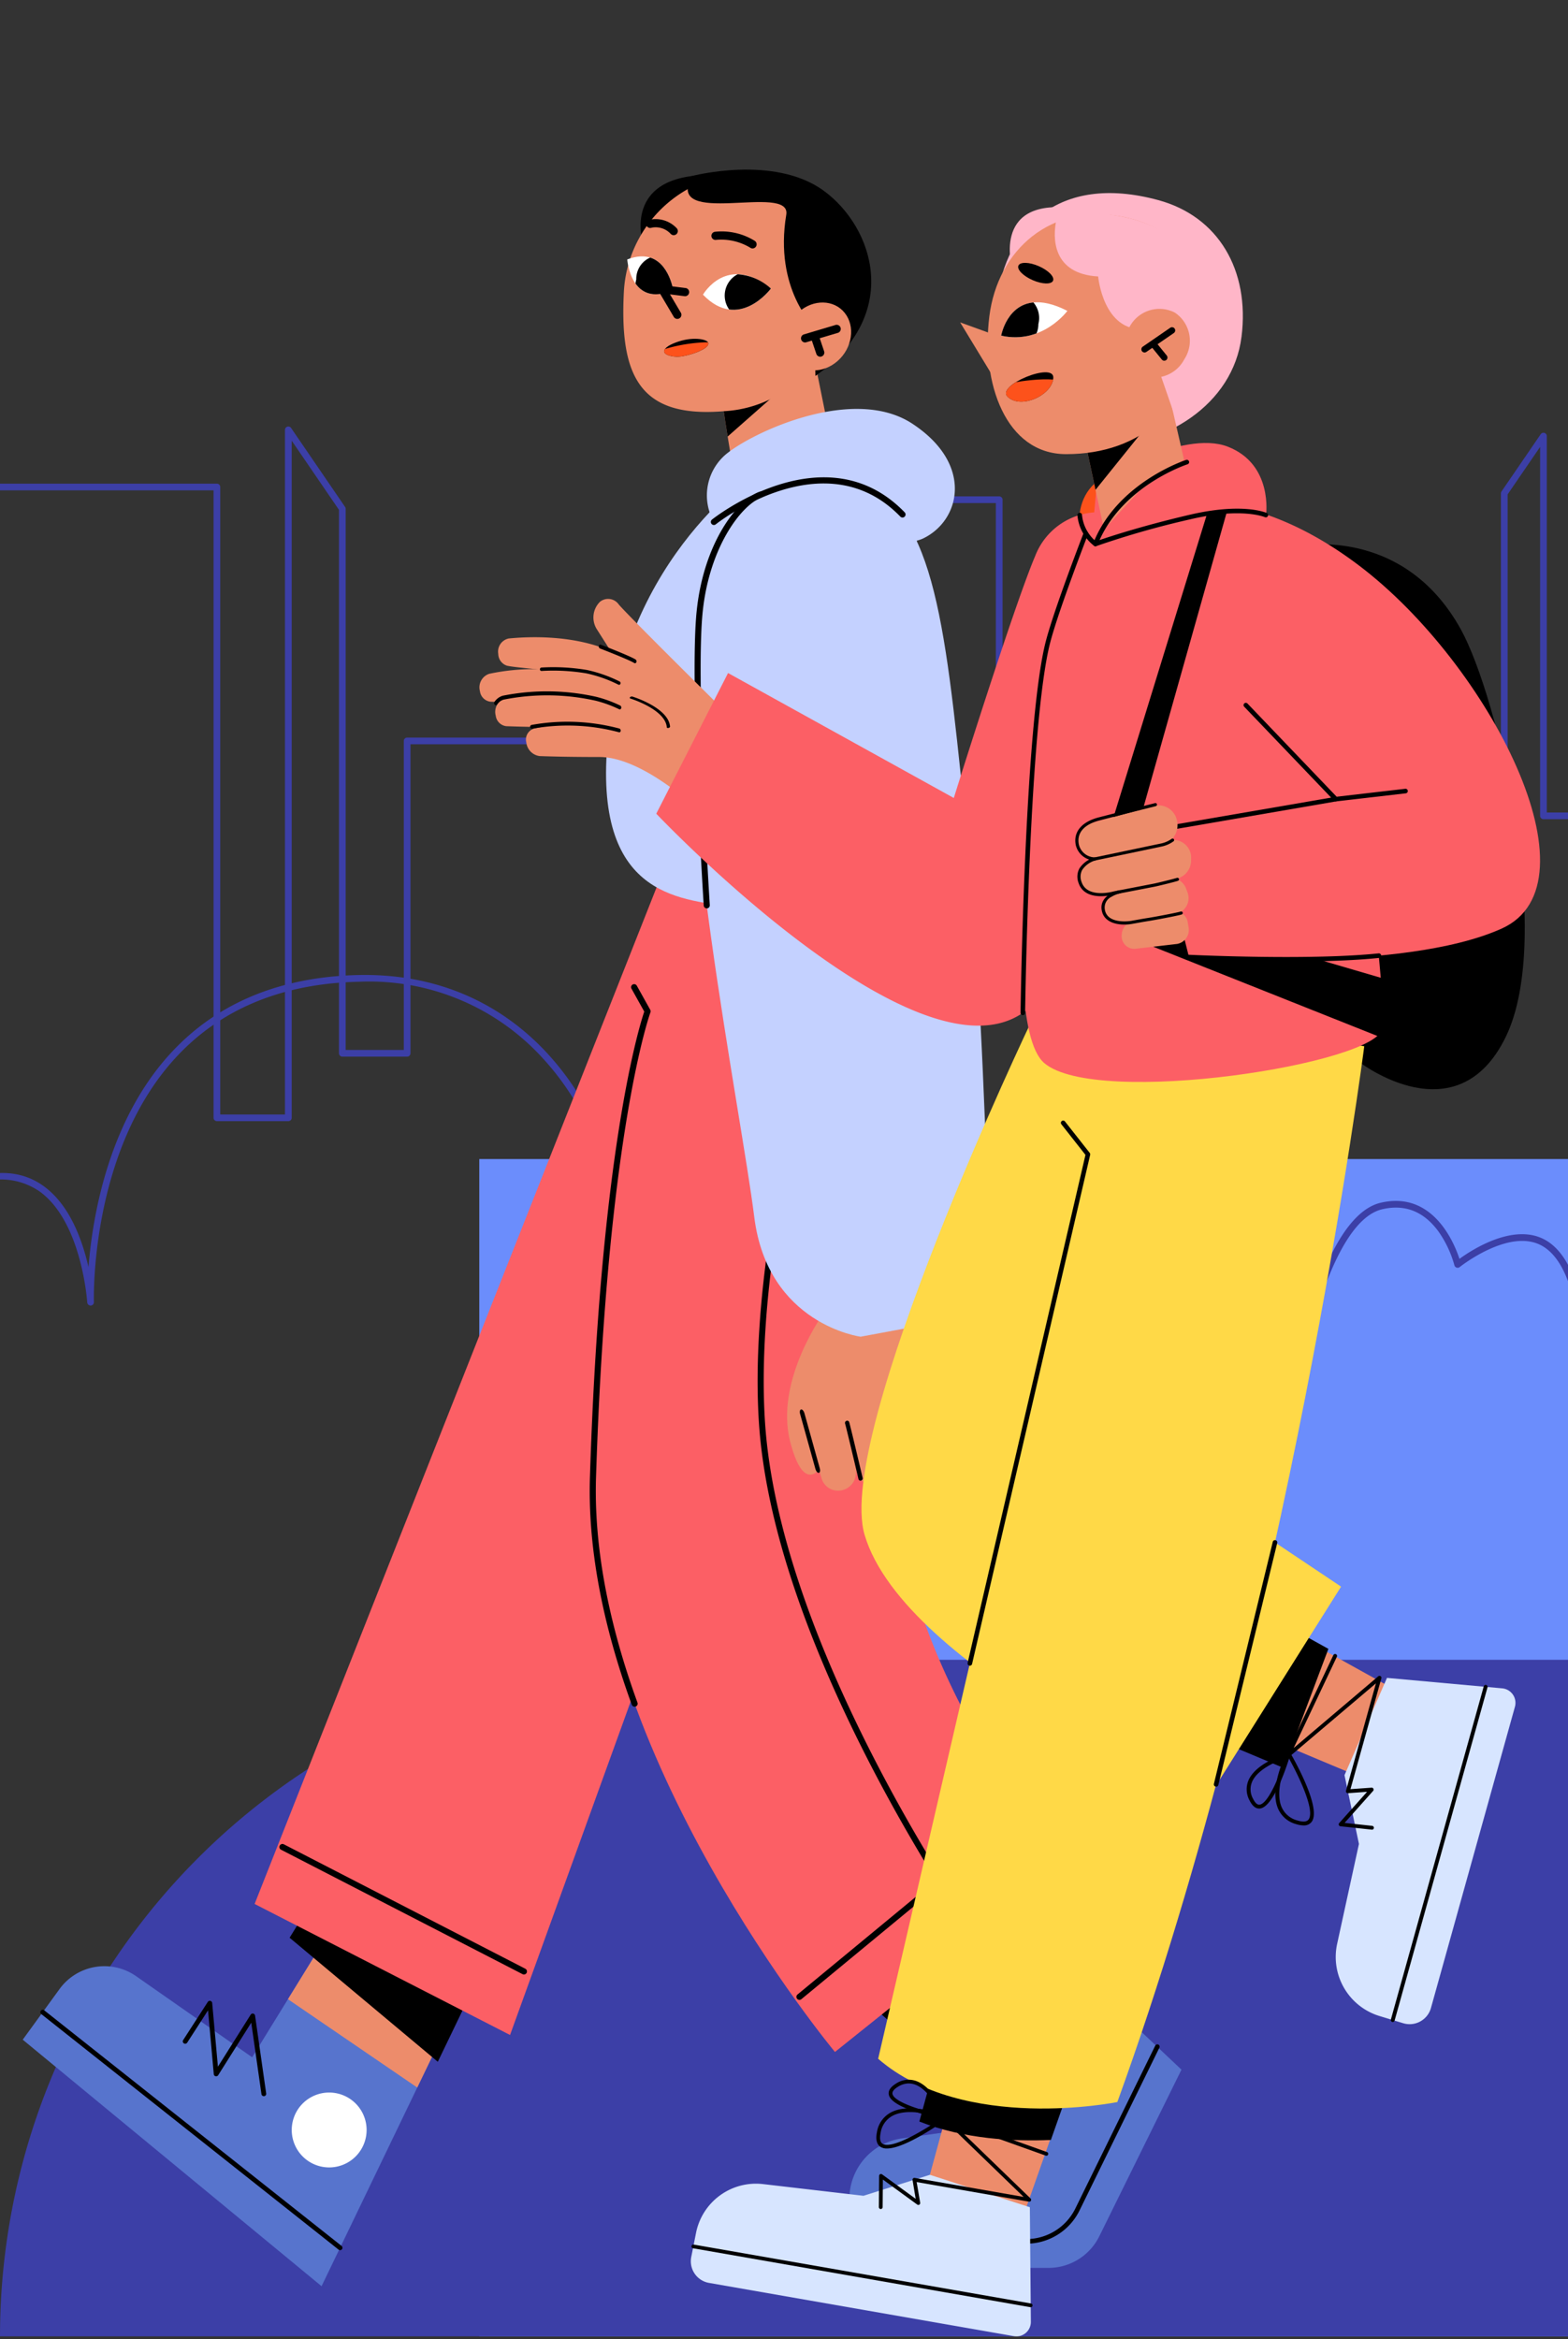 <svg xmlns="http://www.w3.org/2000/svg" xmlns:xlink="http://www.w3.org/1999/xlink" width="228" height="340" viewBox="0 0 228 340">
  <rect x="0" y="0" width="228" height="340" fill="#333333" stroke="none"/>
  <defs>
    <clipPath id="clip-path">
      <rect id="Rectangle_44928" data-name="Rectangle 44928" width="228" height="340" transform="translate(1105 925.602)" fill="#fff" stroke="#707070" stroke-width="1"/>
    </clipPath>
    <clipPath id="clip-path-2">
      <rect id="Rectangle_45292" data-name="Rectangle 45292" width="234.211" height="156.092" fill="#3c3fa7"/>
    </clipPath>
    <clipPath id="clip-path-3">
      <rect id="Rectangle_45288" data-name="Rectangle 45288" width="220.63" height="314.957" fill="none"/>
    </clipPath>
    <clipPath id="clip-path-4">
      <path id="Path_183365" data-name="Path 183365" d="M135.969,19.223s-4.656,6.307-9.876.891a6.166,6.166,0,0,1,4.929-2.977,7.974,7.974,0,0,1,4.947,2.085" transform="translate(-126.093 -17.138)" fill="none"/>
    </clipPath>
    <clipPath id="clip-path-5">
      <path id="Path_183367" data-name="Path 183367" d="M148.79,19.115c-6.173,2.708-6.682-4.452-6.682-4.452a5.976,5.976,0,0,1,2.154-.449c3.8,0,4.527,4.9,4.527,4.9" transform="translate(-142.108 -14.214)" fill="none"/>
    </clipPath>
    <clipPath id="clip-path-7">
      <path id="Path_183370" data-name="Path 183370" d="M142.692,28.19c.687.983-3.259,2.205-4.535,2.136-2.2-.119-2.57-1.147-.114-2.068a7.985,7.985,0,0,1,2.782-.537,2.72,2.72,0,0,1,1.866.469" transform="translate(-136.349 -27.721)" fill="none"/>
    </clipPath>
    <clipPath id="clip-path-9">
      <path id="Path_183449" data-name="Path 183449" d="M87.113,22.991s-3.62,4.934-9.618,3.6c0,0,.849-4.854,5.234-4.854a9.748,9.748,0,0,1,4.383,1.255" transform="translate(-77.495 -21.736)" fill="none"/>
    </clipPath>
    <clipPath id="clip-path-11">
      <path id="Path_183467" data-name="Path 183467" d="M86.675,34C86.56,36.543,81.9,38.669,80,36.741c-1.238-1.258,3.311-3.524,5.528-3.524.7,0,1.17.228,1.145.788" transform="translate(-79.792 -33.217)" fill="none"/>
    </clipPath>
  </defs>
  <g id="_6" data-name="6" transform="translate(-1105 -925.602)" clip-path="url(#clip-path)">
    <g id="Group_174179" data-name="Group 174179" transform="translate(1101.516 950.258)">
      <g id="Group_174173" data-name="Group 174173" transform="translate(3.484 143.822)">
        <rect id="Rectangle_44927" data-name="Rectangle 44927" width="172.683" height="171.134" transform="translate(69.693)" fill="#6b8dfc"/>
        <path id="Rectangle_44926" data-name="Rectangle 44926" d="M98.344,0H242.376a0,0,0,0,1,0,0V98.344a0,0,0,0,1,0,0H0a0,0,0,0,1,0,0v0A98.344,98.344,0,0,1,98.344,0Z" transform="translate(0 72.79)" fill="#3c3fa7"/>
      </g>
      <g id="Group_175033" data-name="Group 175033" transform="translate(0 37.344)">
        <g id="Group_175032" data-name="Group 175032" clip-path="url(#clip-path-2)">
          <path id="Path_183468" data-name="Path 183468" d="M45.409,100.968H35.023a.486.486,0,0,1-.486-.486V9.278H.486a.486.486,0,0,1,0-.973H35.023a.486.486,0,0,1,.486.486V100h9.413V.487A.486.486,0,0,1,45.81.212L53.664,11.69a.484.484,0,0,1,.085.274V90.62H62.2V45.7a.487.487,0,0,1,.486-.486h52.2V10.637a.486.486,0,0,1,.486-.486h33.406a.486.486,0,0,1,.486.486v62.2h43.711V34.158a.486.486,0,0,1,.486-.486h20.447a.486.486,0,0,1,.486.486V50h7.336V9.714a.485.485,0,0,1,.085-.274l5.7-8.324a.486.486,0,0,1,.888.274V56.106h5.326a.486.486,0,1,1,0,.973h-5.813a.486.486,0,0,1-.486-.486V2.961l-4.723,6.9v40.62a.486.486,0,0,1-.486.486h-8.309a.486.486,0,0,1-.486-.486V34.644H193.946V73.323a.486.486,0,0,1-.486.486H148.776a.486.486,0,0,1-.486-.486v-62.2H115.856V45.7a.486.486,0,0,1-.486.486h-52.2v44.92a.486.486,0,0,1-.486.486H53.262a.487.487,0,0,1-.486-.486V12.115L45.9,2.059v98.423a.486.486,0,0,1-.486.486" transform="translate(0 0)" fill="#3c3fa7"/>
          <path id="Path_183469" data-name="Path 183469" d="M152.193,239.807h-.023a.487.487,0,0,1-.463-.509c.962-20.482-2.364-33.074-9.883-37.425-3.935-2.276-8.33-1.744-11.325-.9a23.763,23.763,0,0,0-5.685,2.449.487.487,0,0,1-.745-.465,46.052,46.052,0,0,0-.719-13.108c-1.893-8.9-6.435-14.212-13.5-15.8-4.582-1.027-8.515-.454-11.693,1.7-5.907,4.011-7.266,12.211-7.279,12.293a.486.486,0,0,1-.942.079,38.181,38.181,0,0,0-7.32-11.863A34.117,34.117,0,0,0,55.6,164.909c-10.967.249-19.818,3.867-26.308,10.754-12.813,13.6-12.162,35.593-12.153,35.813a.487.487,0,0,1-.463.5.5.5,0,0,1-.509-.456c-.007-.116-.776-11.65-6.881-16.1a9.927,9.927,0,0,0-8.678-1.308.486.486,0,0,1-.241-.943c3.674-.941,6.868-.448,9.495,1.466,2.73,1.99,4.786,5.433,6.108,10.233.143.521.27,1.029.382,1.516.593-7.478,2.967-21.559,12.229-31.39,6.676-7.086,15.759-10.809,27-11.064,13.976-.3,22.823,6.193,27.787,11.712a40.249,40.249,0,0,1,6.9,10.673c.708-2.7,2.66-8.183,7.344-11.365,3.407-2.316,7.6-2.938,12.452-1.849,15.807,3.544,15.361,24.31,15.051,29.017,2.536-1.394,10.383-5.034,17.194-1.1,7.863,4.545,11.353,17.436,10.373,38.315a.486.486,0,0,1-.485.464" transform="translate(0 -84.201)" fill="#3c3fa7"/>
          <path id="Path_183470" data-name="Path 183470" d="M355,274.977h-.017a.485.485,0,0,1-.47-.5,61.709,61.709,0,0,1,2.042-12.894c2.437-8.633,6.621-13.344,12.1-13.626a3.868,3.868,0,0,1,2.957,1.1c1.445,1.376,2.137,3.8,2.467,5.832,1.473-6.822,5.419-21.581,12.27-23.177,7.56-1.763,10.671,5.78,11.45,8.157,1.871-1.357,7.882-5.239,12.4-2.79,6.038,3.274,6.108,15.937,6.108,16.474a.486.486,0,0,1-.973,0c0-.126-.068-12.621-5.6-15.619-4.734-2.567-11.823,3.067-11.895,3.125a.487.487,0,0,1-.778-.265,15.779,15.779,0,0,0-2.273-4.845c-2.13-2.957-4.894-4.064-8.218-3.29-8.124,1.894-12.153,25.547-12.193,25.786a.486.486,0,0,1-.966-.081c0-.062-.02-6.274-2.469-8.6a2.872,2.872,0,0,0-2.236-.837c-12.257.628-13.212,25.33-13.221,25.58a.486.486,0,0,1-.485.47" transform="translate(-182.098 -118.884)" fill="#3c3fa7"/>
        </g>
      </g>
      <g id="Group_175031" data-name="Group 175031" transform="translate(6.79)">
        <g id="Group_175014" data-name="Group 175014" transform="translate(0)">
          <g id="Group_175013" data-name="Group 175013" clip-path="url(#clip-path-3)">
            <path id="Path_183351" data-name="Path 183351" d="M135.608,10.814S132.316.467,146.081.9Z" transform="translate(-45.427 -0.1)"/>
            <path id="Path_183352" data-name="Path 183352" d="M114.866,36.83c-.418-.85,1.821,12.063,1.821,12.063l15.151.191L127.81,29.155Z" transform="translate(-13.046 -3.294)" fill="#ed8c6b"/>
            <path id="Path_183353" data-name="Path 183353" d="M130.977,29.962,119.24,36.92c-.2-.4.2,2.307.68,5.261l12.412-10.937Z" transform="translate(-17.42 -3.385)"/>
            <path id="Path_183354" data-name="Path 183354" d="M128.795,2.078a18.214,18.214,0,0,0-11.358,16.04c-.611,12.223,2.375,18.248,14.567,17.231A17.483,17.483,0,0,0,146.565,26l-.841-12.112L140.244,2.34Z" transform="translate(-30.034 -0.234)" fill="#ed8c6b"/>
            <path id="Path_183355" data-name="Path 183355" d="M126.093,20.115s3.461-6.056,9.876-.892c0,0-4.657,6.309-9.876.892" transform="translate(-27.181 -1.936)" fill="#fff"/>
            <path id="Path_183356" data-name="Path 183356" d="M148.79,19.115s-.988-6.66-6.681-4.452c0,0,.51,7.16,6.681,4.452" transform="translate(-54.208 -1.605)" fill="#fff"/>
            <path id="Path_183357" data-name="Path 183357" d="M142.213,23.839a.6.6,0,0,0,.514-.9l-1.581-2.672,2.182.275a.6.6,0,0,0,.149-1.183l-3.388-.428a.592.592,0,0,0-.574.264.6.6,0,0,0-.015.632l2.2,3.719a.6.6,0,0,0,.514.293" transform="translate(-47.031 -2.138)"/>
            <path id="Path_183358" data-name="Path 183358" d="M134.412,12.6a.6.6,0,0,0,.29-1.118,9.12,9.12,0,0,0-5.8-1.3.6.6,0,0,0-.468.7.6.6,0,0,0,.7.47,8.148,8.148,0,0,1,4.992,1.174.6.6,0,0,0,.29.075" transform="translate(-28.285 -1.142)"/>
            <path id="Path_183359" data-name="Path 183359" d="M145.3,10.441a.6.6,0,0,0,.442-1A4.208,4.208,0,0,0,141.789,8.2a.6.6,0,1,0,.315,1.15,2.978,2.978,0,0,1,2.755.9.6.6,0,0,0,.439.192" transform="translate(-50.639 -0.912)"/>
            <path id="Path_183360" data-name="Path 183360" d="M123.978,6.549c.784-4.706-17.805,2.1-13.758-5.609,0,0,11.959-3.174,19.216,2.136s11.437,17.976-1.219,26.909l-.149-7.1s-5.893-5.517-4.09-16.334" transform="translate(-12.954 0.001)"/>
            <path id="Path_183361" data-name="Path 183361" d="M114.876,23.17c2.129-1.9,5.13-1.848,6.7.108s1.124,5.08-1,6.976-5.13,1.848-6.7-.107-1.124-5.081,1-6.977" transform="translate(-2.059 -2.46)" fill="#ed8c6b"/>
            <path id="Path_183362" data-name="Path 183362" d="M115.306,28a.6.6,0,0,0,.17-.025l4.541-1.352a.6.6,0,1,0-.34-1.144l-4.542,1.353a.6.6,0,0,0,.17,1.168" transform="translate(-1.56 -2.876)"/>
            <path id="Path_183363" data-name="Path 183363" d="M118.668,30.228a.6.6,0,0,0,.565-.788l-.741-2.194a.6.6,0,0,0-.757-.373.594.594,0,0,0-.373.756l.741,2.194a.6.6,0,0,0,.565.405" transform="translate(-2.705 -3.033)"/>
          </g>
        </g>
        <g id="Group_175016" data-name="Group 175016" transform="translate(98.912 15.202)">
          <g id="Group_175015" data-name="Group 175015" transform="translate(0)" clip-path="url(#clip-path-4)">
            <path id="Path_183364" data-name="Path 183364" d="M132.745,20.632a3.49,3.49,0,1,1-3.026-3.9,3.489,3.489,0,0,1,3.026,3.9" transform="translate(-122.631 -17.089)"/>
          </g>
        </g>
        <g id="Group_175018" data-name="Group 175018" transform="translate(87.901 12.609)">
          <g id="Group_175017" data-name="Group 175017" transform="translate(0)" clip-path="url(#clip-path-5)">
            <path id="Path_183366" data-name="Path 183366" d="M147.313,18.39a3.379,3.379,0,1,1-6.63-.836,3.379,3.379,0,1,1,6.63.836" transform="translate(-139.371 -14.201)"/>
          </g>
        </g>
        <g id="Group_175020" data-name="Group 175020" transform="translate(0)">
          <g id="Group_175019" data-name="Group 175019" clip-path="url(#clip-path-3)">
            <path id="Path_183368" data-name="Path 183368" d="M142.693,28.19c-.273-.391-2.192-.854-4.649.067s-2.088,1.95.114,2.068c1.276.069,5.223-1.153,4.535-2.136" transform="translate(-43.082 -3.132)"/>
          </g>
        </g>
        <g id="Group_175022" data-name="Group 175022" transform="translate(93.267 24.589)">
          <g id="Group_175021" data-name="Group 175021" transform="translate(0)" clip-path="url(#clip-path-7)">
            <path id="Path_183369" data-name="Path 183369" d="M135.175,29.845A23.669,23.669,0,0,1,142.7,28.3c3.766-.026-.708,3.162-.708,3.162l-5.805,1.4Z" transform="translate(-136.747 -27.787)" fill="#fd521b"/>
          </g>
        </g>
        <g id="Group_175024" data-name="Group 175024" transform="translate(0)">
          <g id="Group_175023" data-name="Group 175023" clip-path="url(#clip-path-3)">
            <path id="Path_183371" data-name="Path 183371" d="M240.419,294.546l-21.875,45.4-43.453-35.834,5.353-7.362a8.061,8.061,0,0,1,11.137-1.867l16.869,11.785,12.951-21Z" transform="translate(-175.092 -32.283)" fill="#5774cd"/>
            <path id="Path_183372" data-name="Path 183372" d="M75.943,277.739l31.628,29.835L95.624,331.789a8.243,8.243,0,0,1-7.391,4.6H58.784l.513-10.5a8.877,8.877,0,0,1,7.621-8.323l8.128-1.152,3.842-7.939L58.913,290.928Z" transform="translate(60.919 -31.387)" fill="#5774cd"/>
            <path id="Path_183373" data-name="Path 183373" d="M175.09,298.228l7.746-12.561,19.018,8.879-7.962,16.523Z" transform="translate(-136.527 -32.283)" fill="#ed8c6b"/>
            <path id="Path_183374" data-name="Path 183374" d="M96.736,305.182,80.5,290.929l17.03-13.189L109.9,289.4Z" transform="translate(39.326 -31.387)" fill="#ed8c6b"/>
            <path id="Path_183375" data-name="Path 183375" d="M220.61,313.955a.5.5,0,0,0,.051,0,.346.346,0,0,0,.294-.393l-1.617-11.319a.347.347,0,0,0-.637-.137l-4.765,7.562-.832-9.257a.348.348,0,0,0-.639-.157l-3.58,5.544a.347.347,0,1,0,.583.377l3.033-4.7.834,9.275a.348.348,0,0,0,.265.307.352.352,0,0,0,.375-.153l4.809-7.633,1.483,10.384a.348.348,0,0,0,.342.3" transform="translate(-185.556 -33.913)"/>
            <path id="Path_183376" data-name="Path 183376" d="M175.091,289.293l2.236-3.626L201.613,297l-4.973,10.324Z" transform="translate(-136.286 -32.283)"/>
            <path id="Path_183377" data-name="Path 183377" d="M92.92,305.458,81.231,295.193l22.537-17.453,6.123,5.775Z" transform="translate(38.689 -31.387)"/>
            <path id="Path_183378" data-name="Path 183378" d="M239.911,336.506a.347.347,0,0,0,.216-.619l-43.235-34.249a.347.347,0,1,0-.431.545L239.7,336.43a.34.34,0,0,0,.216.075" transform="translate(-193.769 -34.079)"/>
            <path id="Path_183379" data-name="Path 183379" d="M192.369,320.567a5.443,5.443,0,1,0,5.443-5.443,5.442,5.442,0,0,0-5.443,5.443" transform="translate(-153.254 -35.612)" fill="#fff"/>
            <path id="Path_183380" data-name="Path 183380" d="M71.659,306.218a5.252,5.252,0,1,0,5.252-5.252,5.252,5.252,0,0,0-5.252,5.252" transform="translate(74.906 -34.012)" fill="#fff"/>
            <path id="Path_183381" data-name="Path 183381" d="M62.713,336.207H88.774a8.633,8.633,0,0,0,7.7-4.8l11.617-23.671a.336.336,0,1,0-.6-.3L95.872,331.112a7.957,7.957,0,0,1-7.1,4.424H62.713a.335.335,0,1,0,0,.671" transform="translate(57.177 -34.723)"/>
            <path id="Path_183382" data-name="Path 183382" d="M163.21,115.924,104.164,265.2l37.142,19.047,57.379-158.567Z" transform="translate(-70.447 -13.1)" fill="#fc5f65"/>
            <path id="Path_183383" data-name="Path 183383" d="M128.213,130.553s-9.328,46.82-7.857,69.521c2.2,33.962,26.107,58.744,26.107,58.744l-34.1,27.288s-36.446-43.831-35.183-83.566c1.617-50.822,7.939-67.7,7.939-67.7l-1.951-3.5,7.7-20.8,39.675,9.116Z" transform="translate(5.739 -12.491)" fill="#fc5f65"/>
            <path id="Path_183384" data-name="Path 183384" d="M201.654,293.361a.444.444,0,0,0,.2-.837l-35.139-18.1a.443.443,0,0,0-.4.789l35.137,18.1a.439.439,0,0,0,.2.05" transform="translate(-128.773 -31.007)"/>
            <path id="Path_183385" data-name="Path 183385" d="M123.749,269.761a.443.443,0,0,0,.362-.7c-.286-.4-28.643-40.805-30.84-74.089-1.149-17.4,3.106-38.387,6.878-52.932,4.09-15.775,8.51-27.581,8.554-27.7a.443.443,0,1,0-.829-.311c-.044.118-4.479,11.958-8.582,27.778-3.789,14.611-8.063,35.7-6.906,53.223,2.214,33.536,30.714,74.137,31,74.543a.442.442,0,0,0,.362.187" transform="translate(14.664 -12.853)"/>
            <path id="Path_183386" data-name="Path 183386" d="M83.921,296.335a.441.441,0,0,0,.282-.1l33.205-27.408a.444.444,0,0,0-.565-.684l-33.2,27.407a.444.444,0,0,0,.282.786" transform="translate(29.017 -30.291)"/>
            <path id="Path_183387" data-name="Path 183387" d="M121.4,49.023S101.484,61.388,99.186,89.176c-1.888,22.819,11.489,22.356,18.633,23.631,8.2,1.464,29.18,5.681,29.18,5.681l-3.054-63.509Z" transform="translate(-14.186 -5.539)" fill="#c4d1ff"/>
            <path id="Path_183388" data-name="Path 183388" d="M96.979,55.645A7.83,7.83,0,0,1,98.3,46.2c2.928-2.928,18.554-10.741,27.537-4.835s6.967,14.084,1.576,16.672-30.429-2.389-30.429-2.389" transform="translate(3.522 -4.43)" fill="#c4d1ff"/>
            <path id="Path_183389" data-name="Path 183389" d="M103.222,151.988l.805,31.109s-7.413,9.99-5.047,19.042,5.26,2.349,5.26,2.349,14.112-4.832,16.275-9.536c.724-1.574-2.494-9.09-2.534-12.312-.028-2.161,1.043-25.8,1.043-25.8Z" transform="translate(12.628 -17.176)" fill="#ed8c6b"/>
            <path id="Path_183390" data-name="Path 183390" d="M114.993,212.9l-2.712-9.061a2.882,2.882,0,0,1,1.993-3.563,2.817,2.817,0,0,1,3.575,2.054l2.052,9.239a2.553,2.553,0,0,1-1.981,3.018,2.483,2.483,0,0,1-2.928-1.687" transform="translate(1.181 -22.619)" fill="#ed8c6b"/>
            <path id="Path_183391" data-name="Path 183391" d="M114.331,210.243l-2.607-11.013a2.6,2.6,0,0,0-2.663-1.968l-.26.01a2.69,2.69,0,0,0-2.563,3.3l2.868,11a2.622,2.622,0,0,0,3.078,1.864,2.677,2.677,0,0,0,2.147-3.2" transform="translate(12.071 -22.292)" fill="#ed8c6b"/>
            <path id="Path_183392" data-name="Path 183392" d="M105.949,210.534h0a2.262,2.262,0,0,1-2.55-1.66l-2.005-7.256a2.493,2.493,0,0,1,1.376-2.928l.553-.245a2.269,2.269,0,0,1,3.163,1.676l1.453,7.5a2.478,2.478,0,0,1-1.99,2.912" transform="translate(22.791 -22.403)" fill="#ed8c6b"/>
            <path id="Path_183393" data-name="Path 183393" d="M100.992,207.366h0a1.963,1.963,0,0,1-1.927-1.42l-1.539-6.023a1.85,1.85,0,0,1,1.447-2.225l.665-.158a1.983,1.983,0,0,1,2.465,1.549l.875,6.181a1.908,1.908,0,0,1-1.986,2.1" transform="translate(31.178 -22.317)" fill="#ed8c6b"/>
            <path id="Path_183394" data-name="Path 183394" d="M106.122,203.651a.3.3,0,0,0-.391-.189.335.335,0,0,0-.2.412c.114.359,1.242,4.7,1.822,6.948a.3.3,0,0,0,.382.218.332.332,0,0,0,.222-.4c-.068-.266-1.684-6.515-1.831-6.981l0-.008" transform="translate(19.075 -22.991)"/>
            <path id="Path_183395" data-name="Path 183395" d="M111.65,205.229a.3.3,0,0,0-.391-.187.331.331,0,0,0-.2.412c.127.4,1.326,5.44,1.943,8.051a.3.3,0,0,0,.377.226.332.332,0,0,0,.231-.395c-.074-.31-1.79-7.578-1.956-8.1l0-.008" transform="translate(8.52 -23.169)"/>
            <path id="Path_183396" data-name="Path 183396" d="M101.477,201.526a.3.3,0,0,0-.4-.186.334.334,0,0,0-.192.416c.159.465,1.014,4.19,1.443,6.1a.3.3,0,0,0,.375.231.332.332,0,0,0,.234-.393c-.051-.226-1.252-5.549-1.463-6.162h0" transform="translate(28.212 -22.75)"/>
            <path id="Path_183397" data-name="Path 183397" d="M118.676,203.651c-.1-.29-.3-.5-.459-.474s-.243.311-.152.637l2.241,8.04c.09.325.306.568.48.541s.243-.311.152-.636l-2.241-8.039q-.009-.035-.021-.069" transform="translate(-5.035 -22.96)"/>
            <path id="Path_183398" data-name="Path 183398" d="M115.281,175.342s-13.511-1.751-15.468-17.409-11.834-63.972-8.7-85.018c2.324-15.586,9.751-23.74,20.8-22.342,12.865,1.629,15.126,16.359,17.913,42.986,3.176,30.353,3.257,47.644,3.889,57.993,1.206,19.774-11.665,22.534-11.665,22.534Z" transform="translate(6.555 -5.697)" fill="#c4d1ff"/>
            <path id="Path_183399" data-name="Path 183399" d="M104.459,57.356a.44.44,0,0,0,.279-.1c.157-.127,15.809-12.52,26.829-1.122a.443.443,0,1,0,.637-.616c-11.586-11.983-27.859.917-28.023,1.048a.443.443,0,0,0,.279.789" transform="translate(-3.959 -5.698)"/>
            <path id="Path_183400" data-name="Path 183400" d="M152.335,238.515a.456.456,0,0,0,.152-.027.443.443,0,0,0,.265-.569c-4.313-11.86-6.34-22.886-6.025-32.772,1.6-50.168,7.848-67.392,7.911-67.56a.444.444,0,0,0-.028-.372l-1.951-3.5a.443.443,0,1,0-.774.431l1.855,3.326c-.695,2.046-6.389,20.186-7.9,67.646-.318,10,1.727,21.137,6.079,33.1a.444.444,0,0,0,.417.292" transform="translate(-63.365 -15.085)"/>
            <path id="Path_183401" data-name="Path 183401" d="M129.095,113.349h.029a.444.444,0,0,0,.414-.471c-.02-.326-2.084-32.569-1.03-42.661.993-9.516,5.679-15.521,8.534-16.584a.444.444,0,1,0-.31-.832c-3.152,1.174-8.063,7.325-9.1,17.325-1.063,10.166,1.006,42.484,1.026,42.81a.444.444,0,0,0,.442.415" transform="translate(-29.635 -5.963)"/>
            <path id="Path_183402" data-name="Path 183402" d="M157.959,104.982s-9.077-9.346-16.143-9.345c-4.224,0-7.065-.075-8.668-.134a2.238,2.238,0,0,1-1.943-1.96,1.681,1.681,0,0,1,1.079-2.031,31.073,31.073,0,0,1,13.607,0c6.486,1.534,16.372,10,16.372,10Z" transform="translate(-57.978 -10.255)" fill="#ed8c6b"/>
            <path id="Path_183403" data-name="Path 183403" d="M161.584,98.626s-7.665-7.876-14.732-7.876c-4.548,0-7.493-.085-9.014-.146a1.759,1.759,0,0,1-1.522-1.539,2.075,2.075,0,0,1,1.353-2.515,31.037,31.037,0,0,1,13.26.078c6.486,1.534,16.373,10,16.373,10Z" transform="translate(-67.541 -9.703)" fill="#ed8c6b"/>
            <path id="Path_183404" data-name="Path 183404" d="M164.172,94.613s-7.665-7.876-14.732-7.876c-4.55,0-7.5-.085-9.017-.147a1.754,1.754,0,0,1-1.519-1.535,2.076,2.076,0,0,1,1.354-2.518,31.016,31.016,0,0,1,13.258.078c6.486,1.534,16.373,10,16.373,10Z" transform="translate(-72.424 -9.25)" fill="#ed8c6b"/>
            <path id="Path_183405" data-name="Path 183405" d="M161.929,102.848s-16.74-19.576-23.389-20.793c-4.282-.784-8.372-.966-9.8-1.286a1.83,1.83,0,0,1-1.266-1.712,1.948,1.948,0,0,1,1.512-2.243c2.954-.293,9.336-.548,14.779,1.8,5.941,2.569,22.124,18.93,22.124,18.93Z" transform="translate(-58.328 -8.659)" fill="#ed8c6b"/>
            <path id="Path_183406" data-name="Path 183406" d="M127.8,81.328l-4.14-6.509a3.2,3.2,0,0,1,.421-4.052,1.886,1.886,0,0,1,2.726.386c1.321,1.6,17.349,17.413,17.349,17.413l7.407,11.075-20.495-9.394Z" transform="translate(-40.144 -7.949)" fill="#ed8c6b"/>
            <path id="Path_183407" data-name="Path 183407" d="M163.864,91.646a.358.358,0,0,1,.02.151c-.013.15-.122.245-.243.213a29.012,29.012,0,0,0-12.648-.51.288.288,0,0,1-.118-.546,29.367,29.367,0,0,1,12.813.514.275.275,0,0,1,.176.178" transform="translate(-76.936 -10.225)"/>
            <path id="Path_183408" data-name="Path 183408" d="M169.089,87.731a.334.334,0,0,1,.01.208.217.217,0,0,1-.3.162,17.788,17.788,0,0,0-3.366-1.232,32.335,32.335,0,0,0-13.452-.162,1.79,1.79,0,0,0-.934.71.212.212,0,0,1-.339.018.339.339,0,0,1-.036-.41,2.24,2.24,0,0,1,1.2-.89,32.778,32.778,0,0,1,13.628.166,18.233,18.233,0,0,1,3.452,1.262.294.294,0,0,1,.144.168" transform="translate(-82.076 -9.661)"/>
            <path id="Path_183409" data-name="Path 183409" d="M162.447,83.761a.277.277,0,0,1,0,.192.215.215,0,0,1-.292.131,19.4,19.4,0,0,0-4.65-1.645,29.111,29.111,0,0,0-6.538-.349.232.232,0,0,1-.228-.239.241.241,0,0,1,.216-.258,29.479,29.479,0,0,1,6.627.355,19.846,19.846,0,0,1,4.751,1.678.241.241,0,0,1,.117.135" transform="translate(-75.535 -9.215)"/>
            <path id="Path_183410" data-name="Path 183410" d="M153.589,80.156a.343.343,0,0,1,0,.241.211.211,0,0,1-.319.114c-.762-.49-4.92-2.092-4.962-2.107a.325.325,0,0,1-.175-.365.222.222,0,0,1,.293-.186c.174.067,4.246,1.635,5.049,2.151a.3.3,0,0,1,.116.153" transform="translate(-64.364 -8.796)"/>
            <path id="Path_183411" data-name="Path 183411" d="M148.467,90.6c.006.039.01.077.013.117,0,.08-.095.168-.225.2s-.239-.016-.247-.095c0-.036-.006-.073-.012-.109-.327-2.534-5.234-4.059-5.286-4.074-.1-.032-.119-.121-.04-.2a.371.371,0,0,1,.331-.087,15.282,15.282,0,0,1,2.651,1.141c1.195.662,2.636,1.732,2.814,3.111" transform="translate(-54.354 -9.756)"/>
            <path id="Path_183412" data-name="Path 183412" d="M58.35,272.9a.333.333,0,0,0,.2-.6l-3.924-2.931,7.193-2.288a.333.333,0,0,0,.049-.615l-3.332-1.67,14.605-14.006a.332.332,0,0,0,.067-.389.336.336,0,0,0-.352-.178L53.6,253.5l14.729-9.955a.332.332,0,1,0-.373-.551l-16,10.816a.333.333,0,0,0-.122.4.34.34,0,0,0,.365.2L71.9,251.059,57.735,264.641a.332.332,0,0,0,.081.538l3.023,1.514-7.031,2.235a.333.333,0,0,0-.1.585l4.441,3.319a.336.336,0,0,0,.2.066" transform="translate(101.44 -27.454)"/>
            <path id="Path_183413" data-name="Path 183413" d="M77.106,15.382S73.753,4.788,85.772,6.3Z" transform="translate(66.848 -0.695)" fill="#ffb6c8"/>
            <path id="Path_183414" data-name="Path 183414" d="M84.4,24.752c1.225-9.728-3.383-17.515-12.088-19.883C57.448.827,50.126,9.373,48.9,19.1S52.962,40.9,61.984,40.93c11.439.035,21.188-6.451,22.413-16.178" transform="translate(92.819 -0.433)" fill="#ffb6c8"/>
            <path id="Path_183415" data-name="Path 183415" d="M21.2,253.794l17.716,7.429L44.7,249.132,24.827,238.109Z" transform="translate(157.13 -26.908)" fill="#ed8c6b"/>
            <path id="Path_183416" data-name="Path 183416" d="M51.024,241.929l-6.51,17.309L34.7,255.123l2.488-10.745,6.949-6.269Z" transform="translate(138.829 -26.908)"/>
            <path id="Path_183417" data-name="Path 183417" d="M81.406,309.111,76.117,328.5l14.05,4.176L97.9,310.722Z" transform="translate(55.216 -34.932)" fill="#ed8c6b"/>
            <path id="Path_183418" data-name="Path 183418" d="M57.365,138.471s-28.676,59.96-24.287,74.748c5.814,19.589,49.814,38.459,49.814,38.459l19.465-30.943L72.553,200.8l10.229-15.737-14.6-54.451Z" transform="translate(89.339 -14.76)" fill="#ffd947"/>
            <path id="Path_183419" data-name="Path 183419" d="M76.117,318.66l2.605-9.549,20.135,1.966-3.614,10.26c-5.38.237-12.624-.116-19.126-2.677" transform="translate(54.259 -34.932)"/>
            <path id="Path_183420" data-name="Path 183420" d="M11.652,136.666S25.826,147.63,32.94,133,31.8,83.529,26.412,73.777C17.9,58.369,2.508,61.693,2.508,61.693Z" transform="translate(182.705 -6.937)"/>
            <path id="Path_183421" data-name="Path 183421" d="M66.177,62.462S62.3,54.079,68.189,50.3s6.174-1.344,6.174-1.344Z" transform="translate(88.681 -5.445)" fill="#fd521b"/>
            <path id="Path_183422" data-name="Path 183422" d="M136.176,56.213a9.93,9.93,0,0,0-10.44,6.29C122.569,69.953,113.9,97.681,113.9,97.681L81.075,79.519,70.638,99.966s37.646,39.769,53.3,28.947,12.24-72.7,12.24-72.7" transform="translate(21.484 -6.344)" fill="#fc5f65"/>
            <path id="Path_183423" data-name="Path 183423" d="M99.5,142.906S88.689,227.259,63.595,296.377c0,0-22.3,4.533-34.779-6.293L59.321,158.618l-3.591-4.559,7.064-17.067Z" transform="translate(95.568 -15.481)" fill="#ffd947"/>
            <path id="Path_183424" data-name="Path 183424" d="M29.6,74.81s-8.161,54.716-.534,61.219,48.859.067,49.151-5.129-1.17-16.2-1.17-16.2L74.6,85.749,50.312,54.457,36.748,56.288Z" transform="translate(119.479 -6.153)" fill="#fc5f65"/>
            <path id="Path_183425" data-name="Path 183425" d="M25.228,126.006,60.47,140.033l.467-8.552-32.571-9.538Z" transform="translate(137.317 -13.78)"/>
            <path id="Path_183426" data-name="Path 183426" d="M0,55.807s13.65-6.389,32.522,7.939,35.209,46.179,20.669,52.723-45.816,4.123-45.816,4.123L2.744,102.185,29.07,97.652,15.992,83.985Z" transform="translate(161.857 -6.146)" fill="#fc5f65"/>
            <path id="Path_183427" data-name="Path 183427" d="M54.736,105.976,69.157,54.894l-2.6-.527L51.029,104.709Z" transform="translate(106.211 -6.143)"/>
            <path id="Path_183428" data-name="Path 183428" d="M45.944,50.314s12.393-7.556,19.012-4.978,5.553,9.954,5.553,9.954-8.6-3.857-25.659,7.024Z" transform="translate(110.277 -5.062)" fill="#fc5f65"/>
            <path id="Path_183429" data-name="Path 183429" d="M58.372,43.515,59.953,50.9l1.181,5.522L66.291,50.8l6.474-4.548L70.51,36.431Z" transform="translate(96.089 -4.116)" fill="#ed8c6b"/>
            <path id="Path_183430" data-name="Path 183430" d="M62.233,50.66,60.7,43.514l12.138-7.083.188.82Z" transform="translate(93.758 -4.116)"/>
            <path id="Path_183431" data-name="Path 183431" d="M74.419,129.6a.333.333,0,0,0,.333-.328c.005-.419.586-42.016,3.649-53.834,1.226-4.73,5.449-15.614,5.491-15.723a.333.333,0,0,0-.621-.24c-.042.11-4.28,11.028-5.514,15.8-3.082,11.9-3.665,53.573-3.67,53.992a.333.333,0,0,0,.328.337Z" transform="translate(71.002 -6.696)"/>
            <path id="Path_183432" data-name="Path 183432" d="M45.5,124.992c4.657,0,9.614-.126,13.514-.53a.333.333,0,1,0-.069-.662c-9.54.99-25.482.3-27.65.2l-4.484-17.82,25.973-4.473a.332.332,0,0,0,.184-.557L39.886,87.484a.332.332,0,1,0-.48.459l12.646,13.215L26.34,105.585a.331.331,0,0,0-.265.409L30.706,124.4a.334.334,0,0,0,.306.251c.109.005,6.9.339,14.484.339" transform="translate(138.203 -9.874)"/>
            <path id="Path_183433" data-name="Path 183433" d="M22.015,103.3l.038,0,10.139-1.173a.332.332,0,0,0,.292-.368.327.327,0,0,0-.368-.292l-10.139,1.173a.332.332,0,0,0,.038.663" transform="translate(168.912 -11.466)"/>
            <path id="Path_183434" data-name="Path 183434" d="M75.136,61.1a.333.333,0,0,0,.2-.6,5.721,5.721,0,0,1-2.152-3.956.332.332,0,0,0-.663.035,6.288,6.288,0,0,0,2.426,4.462.337.337,0,0,0,.194.062" transform="translate(80.841 -6.353)"/>
            <path id="Path_183435" data-name="Path 183435" d="M44.879,60.117A.354.354,0,0,0,45,60.1a127.51,127.51,0,0,1,13.685-3.9c7.509-1.762,10.835-.312,10.867-.3a.333.333,0,0,0,.279-.6c-.139-.064-3.529-1.569-11.3.254-6.755,1.584-11.364,3.088-13.052,3.669,3.581-8.008,12.719-11,12.813-11.026a.333.333,0,0,0-.2-.634c-.1.032-10.051,3.28-13.519,12.1a.332.332,0,0,0,.31.454" transform="translate(111.098 -5.372)"/>
            <path id="Path_183436" data-name="Path 183436" d="M61.29,106.755l9.038-2.486a2.742,2.742,0,0,1,3.384,2.113,2.941,2.941,0,0,1-2.217,3.554l-9.177,1.815a2.433,2.433,0,0,1-2.848-2.085,2.6,2.6,0,0,1,1.819-2.91" transform="translate(94.121 -11.772)" fill="#ed8c6b"/>
            <path id="Path_183437" data-name="Path 183437" d="M60.246,117.8l10.948-2.326a2.708,2.708,0,0,0,2.08-2.633l.005-.263a2.58,2.58,0,0,0-3.095-2.68l-10.953,2.59a2.739,2.739,0,0,0-2,3.056,2.552,2.552,0,0,0,3.016,2.257" transform="translate(96.611 -12.411)" fill="#ed8c6b"/>
            <path id="Path_183438" data-name="Path 183438" d="M57.633,120.511h0a2.362,2.362,0,0,1,1.772-2.53l7.229-1.825a2.362,2.362,0,0,1,2.794,1.473l.208.565a2.362,2.362,0,0,1-1.822,3.147L60.377,122.6a2.362,2.362,0,0,1-2.744-2.09" transform="translate(99.737 -13.118)" fill="#ed8c6b"/>
            <path id="Path_183439" data-name="Path 183439" d="M57.6,124.941h0a2.046,2.046,0,0,1,1.5-1.906l5.994-1.387a1.764,1.764,0,0,1,2.1,1.524l.117.676a2.066,2.066,0,0,1-1.657,2.447l-6.112.71a1.838,1.838,0,0,1-1.943-2.064" transform="translate(102.206 -13.742)" fill="#ed8c6b"/>
            <path id="Path_183440" data-name="Path 183440" d="M73.2,109.712l-.008-.01a.227.227,0,0,0-.32-.027,4.081,4.081,0,0,1-1.476.655l-9.694,2.031a3.886,3.886,0,0,0-2.233,1.622,2.547,2.547,0,0,0-.12,2.079c.934,2.846,5.019,1.746,5.274,1.674l5.8-1.12c.436-.085,2.784-.655,3.376-.844a.227.227,0,0,0-.137-.433c-.582.185-2.9.747-3.324.83l-5.806,1.123-.022.005c-.039.012-3.9,1.128-4.725-1.377a2.111,2.111,0,0,1,.088-1.722,3.467,3.467,0,0,1,1.939-1.4l9.68-2.029a4.486,4.486,0,0,0,1.679-.752.228.228,0,0,0,.035-.31" transform="translate(94.172 -12.388)"/>
            <path id="Path_183441" data-name="Path 183441" d="M70.345,121.266a.227.227,0,0,0-.25-.079c-.575.183-4.137.845-4.737.93-.561.081-2.383.414-2.461.428-.034.006-3.43.586-3.835-1.606a1.736,1.736,0,0,1,.949-1.883,4.4,4.4,0,0,1,1.29-.516.227.227,0,1,0-.088-.445c-1.048.206-2.939,1.082-2.6,2.927.39,2.11,3.025,2.212,4.364,1.971.02,0,1.891-.346,2.444-.426s4.183-.749,4.809-.948a.226.226,0,0,0,.113-.353" transform="translate(98.284 -13.345)"/>
            <path id="Path_183442" data-name="Path 183442" d="M74.629,103.9a.227.227,0,0,0-.236-.083c-.059.015-5.843,1.462-8.191,2.072-2.475.644-3.694,2.093-3.346,3.976a2.905,2.905,0,0,0,2.814,2.289.227.227,0,0,0,0-.454,2.413,2.413,0,0,1-2.37-1.918c-.3-1.642.766-2.869,3.014-3.454,2.346-.61,8.128-2.057,8.187-2.07a.228.228,0,0,0,.165-.276.235.235,0,0,0-.039-.082" transform="translate(90.255 -11.731)"/>
            <path id="Path_183443" data-name="Path 183443" d="M86.368,25.616c1.216-9.658-2.278-16.156-10.888-17.9C64.848,5.57,57.115,12.493,55.9,22.149s2.369,20.03,11.154,20.035c11.136.007,18.1-6.911,19.316-16.569" transform="translate(84.652 -0.827)" fill="#ed8c6b"/>
            <path id="Path_183444" data-name="Path 183444" d="M77.5,26.59s1.368-7.83,9.618-3.6c0,0-3.62,4.934-9.618,3.6" transform="translate(64.781 -2.456)" fill="#fff"/>
            <path id="Path_183445" data-name="Path 183445" d="M89.641,25.034,94.2,26.686l.25,6.263Z" transform="translate(46.666 -2.828)" fill="#ed8c6b"/>
            <path id="Path_183446" data-name="Path 183446" d="M64.781,7.7c8.61,1.74,12.98,8.172,11.764,17.829-.456,3.618-2.04,9.467-4.027,12.1L67.793,23.988c-6.049.449-6.768-7.649-6.768-7.649-6.686-.38-6.661-5.631-6.055-8.34,2.808-1.126,6.184-1.032,9.81-.3" transform="translate(95.35 -0.807)" fill="#ffb6c8"/>
            <path id="Path_183447" data-name="Path 183447" d="M84.866,17.874c-.244.561-1.569.526-2.96-.081s-2.319-1.552-2.074-2.114,1.569-.526,2.961.08,2.318,1.553,2.073,2.115" transform="translate(64.95 -1.726)"/>
          </g>
        </g>
        <g id="Group_175026" data-name="Group 175026" transform="translate(142.276 19.28)">
          <g id="Group_175025" data-name="Group 175025" transform="translate(0)" clip-path="url(#clip-path-9)">
            <path id="Path_183448" data-name="Path 183448" d="M82.238,23.886a3.482,3.482,0,1,0,6.852.863,3.482,3.482,0,1,0-6.852-.863" transform="translate(-83.684 -21.585)"/>
          </g>
        </g>
        <g id="Group_175028" data-name="Group 175028" transform="translate(0)">
          <g id="Group_175027" data-name="Group 175027" clip-path="url(#clip-path-3)">
            <path id="Path_183450" data-name="Path 183450" d="M58.226,25.462a4.916,4.916,0,0,1,6.6-2.106,4.916,4.916,0,0,1,1.367,6.8,4.916,4.916,0,0,1-6.6,2.1,4.916,4.916,0,0,1-1.367-6.8" transform="translate(102.7 -2.573)" fill="#ed8c6b"/>
            <path id="Path_183451" data-name="Path 183451" d="M60.275,29.5a.464.464,0,0,0,.263-.082l3.994-2.747a.463.463,0,1,0-.526-.763l-3.995,2.747a.464.464,0,0,0,.263.845" transform="translate(102.846 -2.918)"/>
            <path id="Path_183452" data-name="Path 183452" d="M63,30.966a.458.458,0,0,0,.294-.1.464.464,0,0,0,.065-.653L61.9,28.419a.464.464,0,1,0-.718.587L62.646,30.8a.46.46,0,0,0,.358.17" transform="translate(102.988 -3.192)"/>
            <path id="Path_183453" data-name="Path 183453" d="M132.773,333.317l.145,16.658a2.1,2.1,0,0,1-2.461,2.087l-44.339-7.743a3.19,3.19,0,0,1-2.581-3.763l.693-3.5a8.886,8.886,0,0,1,9.744-7.1l14.612,1.7,9.647-3.049Z" transform="translate(13.671 -37.136)" fill="#d7e5ff"/>
            <path id="Path_183454" data-name="Path 183454" d="M80.9,332.477a.272.272,0,0,0,.272-.271l.033-4.012,5,3.64a.27.27,0,0,0,.3.012.276.276,0,0,0,.126-.278l-.514-3.009,16.329,2.851a.273.273,0,0,0,.237-.464l-11.5-11.125,13.715,4.9a.273.273,0,0,0,.183-.514l-14.9-5.323a.273.273,0,0,0-.281.453l11.773,11.384-15.836-2.765a.272.272,0,0,0-.316.314L85.978,331l-4.886-3.558a.272.272,0,0,0-.433.217l-.036,4.542a.273.273,0,0,0,.271.275Z" transform="translate(43.865 -36.035)"/>
            <path id="Path_183455" data-name="Path 183455" d="M105.455,318.754a.276.276,0,0,0,.209-.1.273.273,0,0,0,.044-.273c-.067-.175-1.69-4.3-4.352-5.193a3.3,3.3,0,0,0-2.894.416c-.781.487-1.126,1.02-1.021,1.582.379,2.042,7.187,3.411,7.962,3.56a.263.263,0,0,0,.052.005m-5.1-5.185a2.629,2.629,0,0,1,.831.137c1.923.643,3.315,3.313,3.814,4.4-2.794-.59-6.8-1.833-7.021-3.022-.059-.32.2-.663.773-1.02a3.015,3.015,0,0,1,1.6-.5" transform="translate(28.49 -35.374)"/>
            <path id="Path_183456" data-name="Path 183456" d="M98.683,323.549c2.687,0,8.022-3.8,8.7-4.285a.273.273,0,0,0-.057-.474c-.209-.084-5.151-2.057-8.1-.463a3.928,3.928,0,0,0-1.995,2.847c-.21,1.063-.035,1.785.525,2.143a1.7,1.7,0,0,0,.934.232m7.955-4.428c-2.263,1.58-7.2,4.634-8.6,3.738-.352-.225-.447-.757-.282-1.578a3.394,3.394,0,0,1,1.716-2.474c2.225-1.2,5.864-.133,7.162.314" transform="translate(26.979 -35.904)"/>
            <path id="Path_183457" data-name="Path 183457" d="M132.519,349.145a.273.273,0,0,0,.047-.541L83.51,340.039a.268.268,0,0,0-.315.221.271.271,0,0,0,.221.315l49.056,8.566a.291.291,0,0,0,.047,0" transform="translate(14.049 -38.427)"/>
            <path id="Path_183458" data-name="Path 183458" d="M11.487,247.173l16.752,1.519a2.121,2.121,0,0,1,1.852,2.681L17.881,295.152a3.221,3.221,0,0,1-4.039,2.217L10.4,296.324a8.972,8.972,0,0,1-6.159-10.5l3.168-14.513-2.1-10Z" transform="translate(186.886 -27.933)" fill="#d7e5ff"/>
            <path id="Path_183459" data-name="Path 183459" d="M38.491,268.8a.282.282,0,0,0,.03-.561l-4.016-.432,4.149-4.65a.28.28,0,0,0,.043-.311.273.273,0,0,0-.272-.157l-3.067.216,4.494-16.115a.282.282,0,0,0-.453-.29l-12.3,10.429,6.279-13.265a.281.281,0,1,0-.508-.24L26.03,257.865a.281.281,0,0,0,.082.343.278.278,0,0,0,.353-.009l12.6-10.678-4.355,15.615a.286.286,0,0,0,.052.254.274.274,0,0,0,.239.1l2.774-.2-4.053,4.542a.281.281,0,0,0,.179.467l4.561.491.03,0" transform="translate(157.704 -27.491)"/>
            <path id="Path_183460" data-name="Path 183460" d="M42.81,267.559c.03,0,.062,0,.093,0,2.094-.177,4.152-6.885,4.38-7.649a.281.281,0,0,0-.345-.351c-.183.051-4.5,1.268-5.657,3.858a3.336,3.336,0,0,0,.13,2.955c.389.791.859,1.191,1.4,1.191m3.776-7.3c-.873,2.746-2.517,6.635-3.73,6.737-.32.036-.642-.266-.942-.875a2.8,2.8,0,0,1-.121-2.476c.833-1.858,3.638-2.989,4.792-3.386" transform="translate(136.974 -29.331)"/>
            <path id="Path_183461" data-name="Path 183461" d="M41.181,269.985a1.388,1.388,0,0,0,1.158-.495c1.547-1.954-2.629-9.262-3.111-10.089a.3.3,0,0,0-.249-.14.284.284,0,0,0-.243.151c-.106.2-2.582,4.971-1.275,8.1a3.966,3.966,0,0,0,2.665,2.291,3.674,3.674,0,0,0,1.056.181m-2.176-9.838c1.362,2.437,3.93,7.681,2.892,8.994-.261.326-.8.37-1.607.124a3.427,3.427,0,0,1-2.31-1.968c-.979-2.344.444-5.881,1.025-7.15" transform="translate(145.06 -29.299)"/>
            <path id="Path_183462" data-name="Path 183462" d="M8.885,297.321a.282.282,0,0,0,.271-.206l13.507-48.436a.281.281,0,1,0-.542-.151L8.614,296.964a.281.281,0,0,0,.2.346.246.246,0,0,0,.075.011" transform="translate(190.325 -28.062)"/>
            <path id="Path_183463" data-name="Path 183463" d="M43.411,260.436a.333.333,0,0,0,.323-.254l8.559-35.173a.333.333,0,1,0-.647-.158l-8.559,35.173a.332.332,0,0,0,.244.4.306.306,0,0,0,.079.01" transform="translate(130.118 -25.381)"/>
            <path id="Path_183464" data-name="Path 183464" d="M74.075,235.08a.332.332,0,0,0,.325-.257l17.169-74a.334.334,0,0,0-.063-.281l-3.589-4.559a.333.333,0,1,0-.522.412l3.49,4.433L73.752,234.672a.333.333,0,0,0,.247.4.323.323,0,0,0,.075.009" transform="translate(63.643 -17.613)"/>
            <path id="Path_183465" data-name="Path 183465" d="M86.674,34c.106-2.326-8.3,1.08-6.671,2.736,1.9,1.929,6.557-.2,6.671-2.736" transform="translate(63.18 -3.753)"/>
          </g>
        </g>
        <g id="Group_175030" data-name="Group 175030" transform="translate(142.972 29.464)">
          <g id="Group_175029" data-name="Group 175029" transform="translate(0)" clip-path="url(#clip-path-11)">
            <path id="Path_183466" data-name="Path 183466" d="M78.711,35.292s6.292-1.488,9.427-.7.571,5.261.571,5.261l-9.686,2.237-2.407-6.179Z" transform="translate(-79.994 -33.346)" fill="#fd521b"/>
          </g>
        </g>
      </g>
    </g>
  </g>
</svg>
